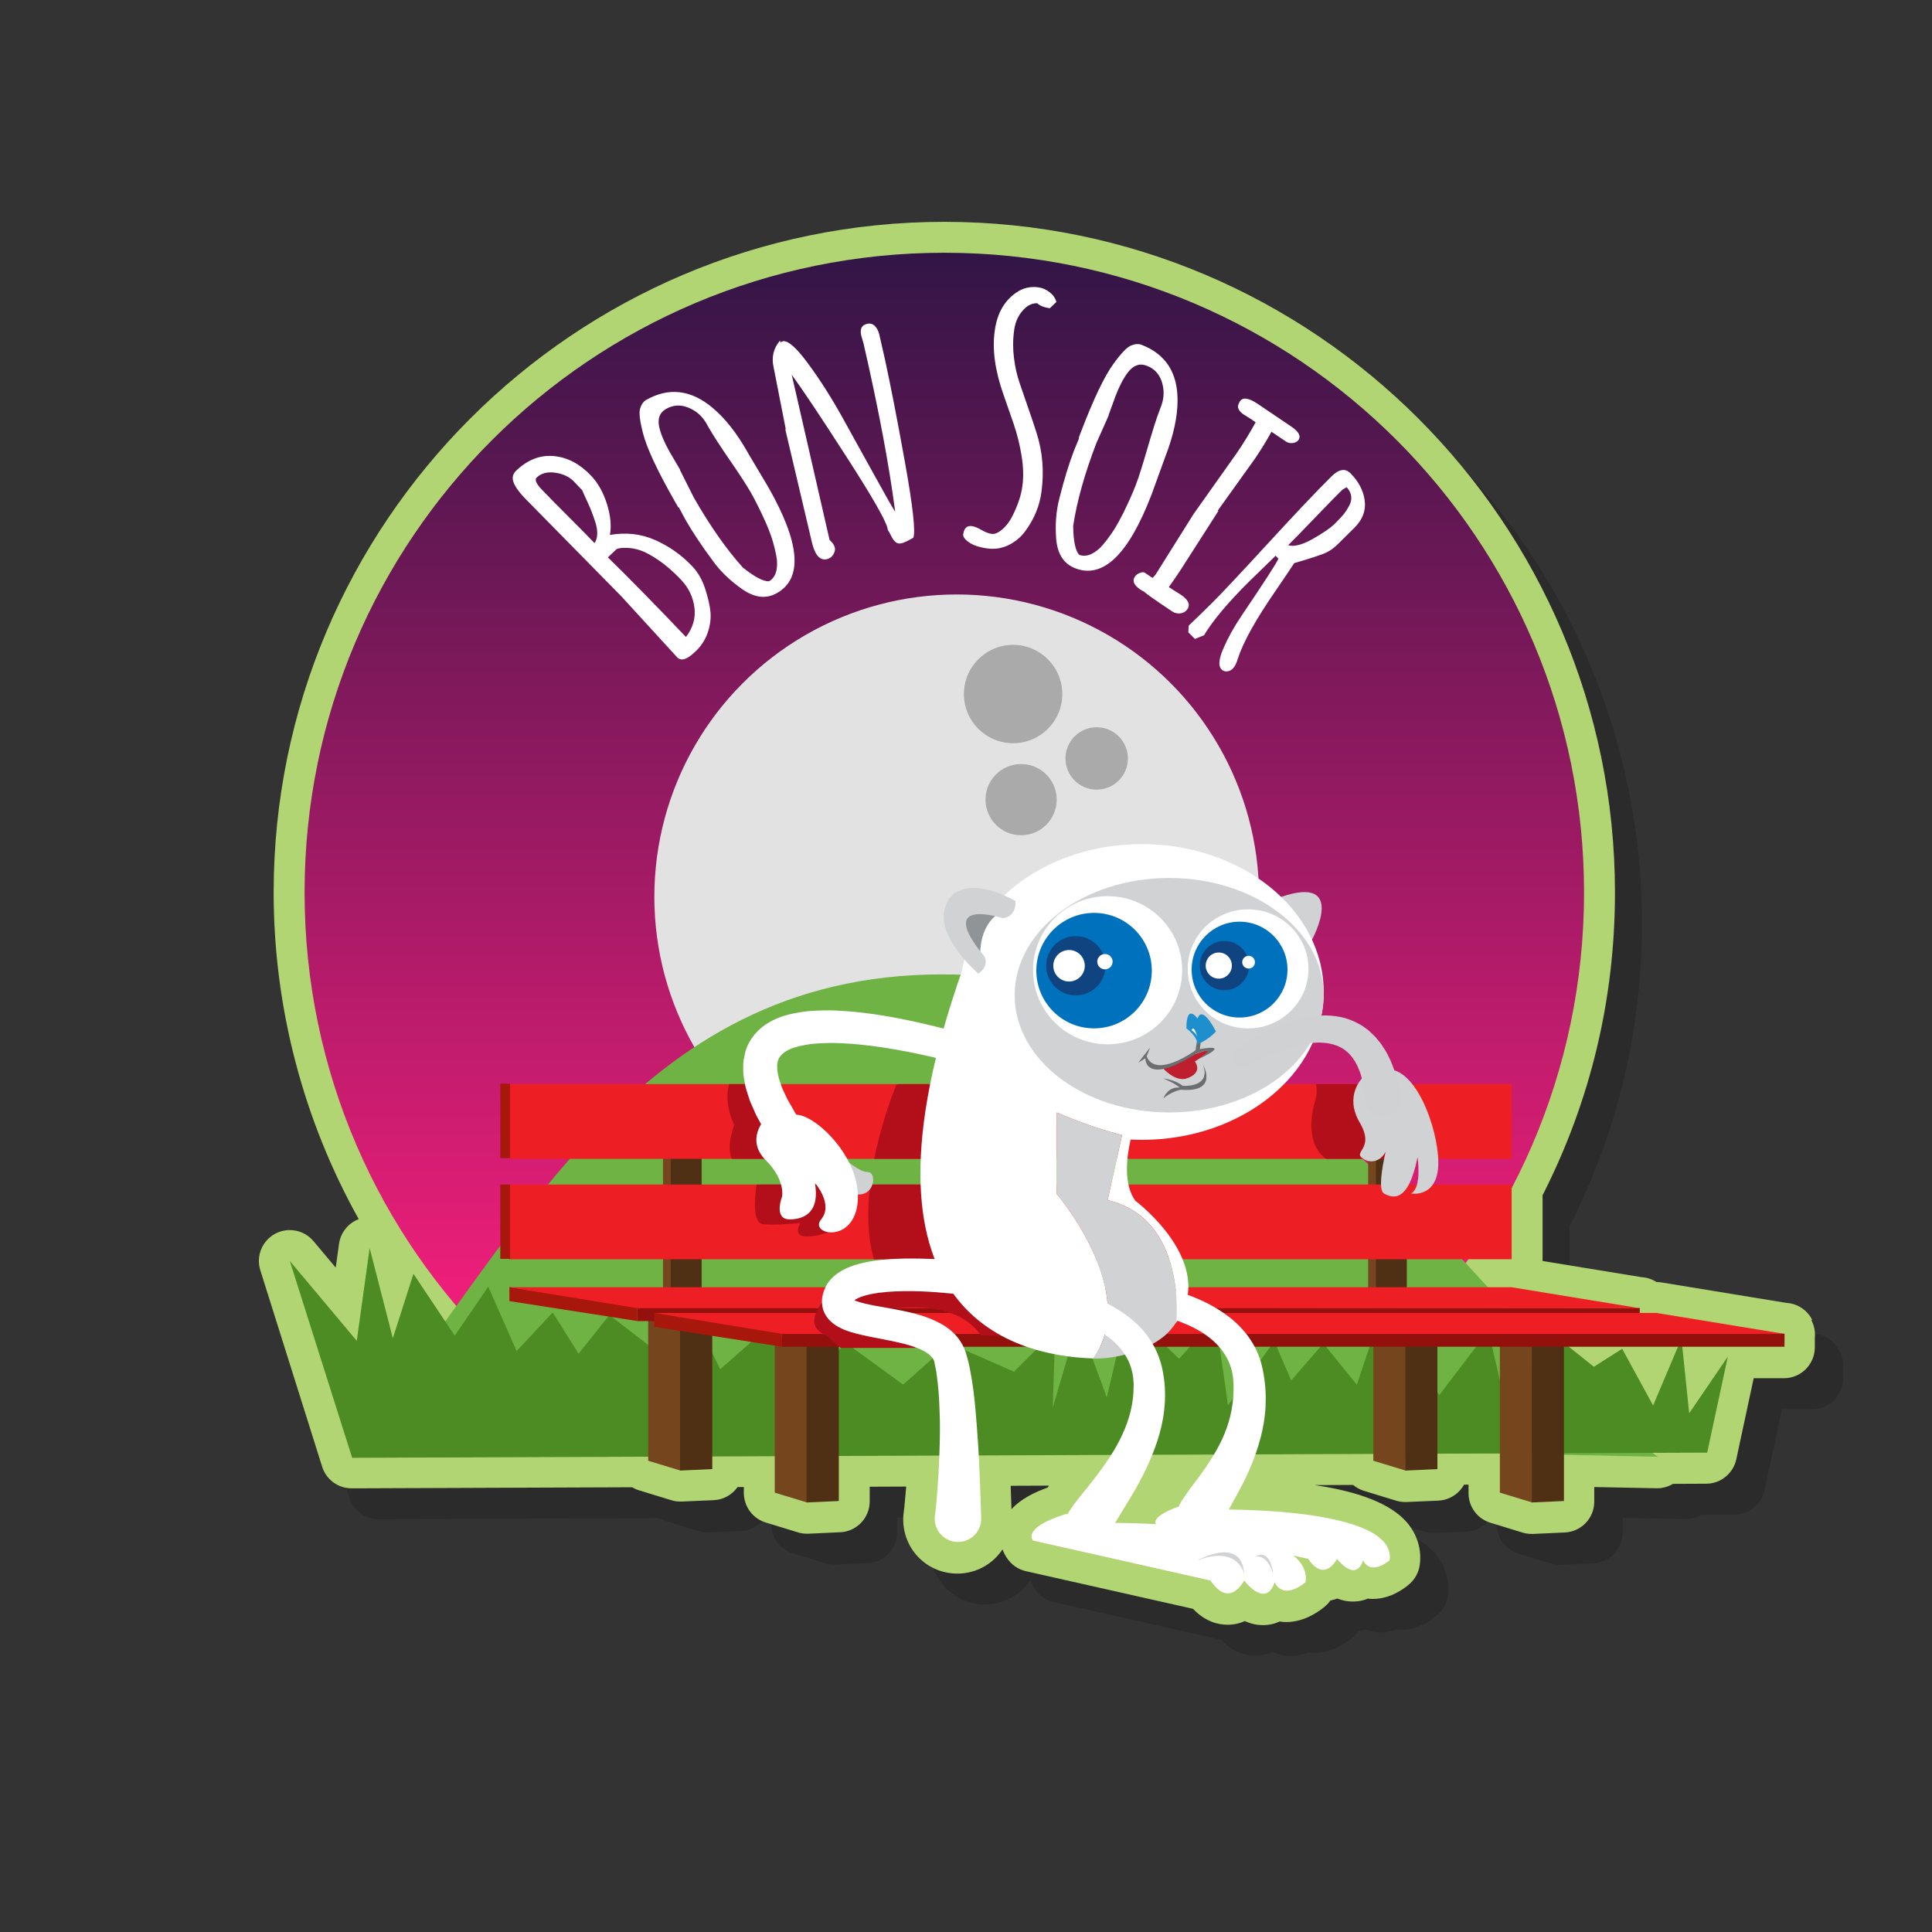 <svg xmlns="http://www.w3.org/2000/svg" width="250" height="250" viewBox="0 0 250 250"><rect x="0" y="0" width="250" height="250" fill="#333333" stroke="none"/><path opacity=".15" d="M237.983 174.766c-.63-1.23-1.877-2.092-3.335-2.174l-16.16-2.646c-.213-.035-.427-.053-.642-.053-.56-.36-1.216-.584-1.92-.625l-12.824-2.098c.004-.074.006-.15.006-.225v-8.277c6.217-12.234 9.367-25.41 9.367-39.18 0-47.852-38.93-86.782-86.782-86.782S38.91 71.636 38.91 119.488c0 14.872 3.84 29.428 11.008 42.27-1.34.506-2.342 1.71-2.547 3.193l-.42 3.08-2.88-3.43c-.78-.93-1.91-1.43-3.06-1.43-.65 0-1.31.16-1.92.49-1.67.92-2.46 2.89-1.89 4.71l8 25.42c.53 1.67 2.07 2.8 3.82 2.8l36.31-.14c.28.17.58.31.9.4l4.02 1.23c.42.15.87.22 1.31.22h.19l4.13-.18c1.29-.05 2.41-.72 3.1-1.7h.81v.76c0 1.76 1.15 3.32 2.83 3.83l4.02 1.23c.42.15.87.22 1.31.22h.19l4.12-.19c2.14-.09 3.82-1.85 3.82-3.99v-1.9l4.72-.02c-.03.4-.06.76-.09 1.07-.06.74-.11 1.32-.16 1.72l-.08.71c-.03.32-.04.64-.03.97.12 3.81 3.2 6.79 7.01 6.79h.22c1.87-.06 3.61-.84 4.89-2.2.28-.29.53-.6.74-.93.26.71.66 1.31 1.09 1.74.54.54 1.21.91 1.96 1.08l21.62 4.87c1.6 1.67 3.26 2.06 4.47 2.06.82 0 1.57-.17 2.24-.47.69.31 1.48.52 2.34.52.81 0 1.53-.17 2.18-.47.29.05.59.07.89.07 2.52 0 4.54-1.62 5.09-2.12.23-.2.43-.43.6-.67.31-.06.61-.15.9-.25.6.24 1.27.39 2.01.39.72 0 1.37-.14 1.95-.38.22.03.44.04.67.04 2.36 0 4.23-1.5 4.74-1.96.71-.64 1.17-1.5 1.3-2.45.27-1.99-.33-3.94-1.68-5.51-2.02-2.33-6.01-3.94-11.91-4.81l4.97-.02c.4.34.87.6 1.4.76l4.01 1.23c.42.14.87.22 1.31.22h.19l4.13-.18c1.44-.07 2.67-.89 3.32-2.07h.58v1.11c0 1.76 1.15 3.31 2.83 3.82l4.02 1.23c.42.14.87.22 1.31.22h.19l4.13-.19c2.14-.09 3.82-1.85 3.82-3.99v-1.89l8.13.16c.74 0 1.44-.2 2.05-.57l4.29-.02c1.88 0 3.5-1.32 3.9-3.16l2.25-10.49h3.92c2.2 0 3.99-1.78 4-3.98l.01-1.27.01-.11c.05-.76-.12-1.5-.45-2.14zm-103.6 24.52l-.052-1.606-.05-1.42 4.96-.02-.18.252c-1.72.62-3.48 1.477-4.67 2.793z"/><path fill="#B2D573" d="M234.483 170.766c-.63-1.23-1.877-2.092-3.335-2.174l-16.16-2.646c-.213-.035-.427-.053-.642-.053-.56-.36-1.216-.584-1.92-.625l-12.824-2.098c.004-.074.006-.15.006-.225v-8.277c6.217-12.234 9.367-25.41 9.367-39.18 0-47.852-38.93-86.782-86.782-86.782S35.41 67.636 35.41 115.488c0 14.872 3.84 29.428 11.01 42.27-1.34.506-2.343 1.71-2.55 3.193l-.427 3.08-2.878-3.43c-.782-.93-1.915-1.43-3.067-1.43-.654 0-1.314.16-1.92.49-1.673.92-2.466 2.89-1.893 4.71l8 25.42c.524 1.67 2.07 2.8 3.815 2.8l36.308-.14c.278.17.58.31.9.4l4.015 1.23c.42.15.864.22 1.313.22h.186l4.125-.18c1.288-.05 2.412-.72 3.1-1.7h.805v.76c0 1.76 1.15 3.32 2.833 3.83l4.015 1.23c.42.15.864.22 1.313.22h.186l4.12-.19c2.13-.09 3.82-1.85 3.82-3.99v-1.9l4.72-.02c-.03.4-.06.76-.09 1.07-.06.74-.12 1.32-.16 1.72l-.09.71c-.04.32-.05.64-.04.97.12 3.81 3.19 6.79 7 6.79h.22c1.87-.06 3.61-.84 4.89-2.2.27-.29.52-.6.74-.93.25.71.65 1.31 1.08 1.74.53.54 1.21.91 1.95 1.08l21.62 4.87c1.59 1.67 3.25 2.06 4.46 2.06.82 0 1.57-.17 2.24-.47.69.31 1.47.52 2.34.52.81 0 1.53-.17 2.17-.47.29.05.58.07.88.07 2.52 0 4.54-1.62 5.09-2.12.23-.2.43-.43.6-.67.31-.06.61-.15.9-.25.59.24 1.26.39 2 .39.72 0 1.37-.14 1.95-.38.22.03.44.04.67.04 2.36 0 4.23-1.5 4.74-1.96.71-.64 1.17-1.5 1.3-2.45.27-1.99-.33-3.94-1.68-5.51-2.02-2.33-6.01-3.94-11.91-4.81l4.97-.02c.4.34.87.6 1.39.76l4.02 1.23c.42.14.86.22 1.31.22h.19l4.12-.18c1.44-.07 2.67-.89 3.32-2.07h.58v1.11c0 1.76 1.15 3.31 2.83 3.82l4.01 1.23c.42.14.86.22 1.31.22h.18l4.12-.19c2.14-.09 3.82-1.85 3.82-3.99v-1.89l8.13.16c.74 0 1.44-.2 2.05-.57l4.3-.02c1.88 0 3.5-1.32 3.9-3.16l2.25-10.49h3.91c2.2 0 3.99-1.78 4-3.98v-1.27l.01-.11c.05-.76-.11-1.5-.45-2.14zm-103.6 24.52l-.052-1.606-.05-1.42 4.96-.02-.18.252c-1.72.62-3.48 1.477-4.67 2.793z"/><linearGradient id="a" gradientUnits="userSpaceOnUse" x1="122.193" y1="16.127" x2="122.193" y2="200.079"><stop offset="0" stop-color="#1B1440"/><stop offset=".819" stop-color="#ED1E79"/></linearGradient><path fill="url(#a)" d="M64.332 174.666h115.723c15.37-15.03 24.92-35.982 24.92-59.178 0-45.72-37.062-82.782-82.78-82.782-45.72 0-82.783 37.063-82.783 82.782 0 23.196 9.55 44.15 24.92 59.178z"/><circle fill="#E2E2E2" cx="123.797" cy="116.049" r="39.125"/><circle fill="#AAA" cx="131.095" cy="89.809" r="6.365"/><circle fill="#AAA" cx="132.13" cy="103.472" r="4.606"/><circle fill="#AAA" cx="141.911" cy="98.142" r="4.037"/><path fill="#6FB344" d="M46.833 185.166c19.94-23.867 34.775-59.08 75.058-59.08 47.14 0 70.26 45.8 92.61 62.414"/><path fill="#75451D" d="M85.792 144.79h4v23.376h-4z"/><path fill="#4F3014" d="M86.792 144.79h4v23.376h-4z"/><path fill="#75451D" d="M177.042 144.79h4v23.376h-4z"/><path fill="#4F3014" d="M178.042 144.79h4v23.376h-4z"/><path fill="#ED1F24" d="M65.897 140.285h129.71v9.668H65.897z"/><path fill="#4C8C22" d="M37.5 163.166l8.667 10.334 1.666-12 3 11.666 2.668-8.334 5.34 8 4.34-6.332 3.67 8.332 4.67-5 3.34 5.334 4-5 7.34 5.666 5-2.666 2 4 5.33-4.666 6 5.666 5-4.334 7.34 5.334 6-5.334 8.34 3.668 5.34-5.334-.33 10 3.33-11.334 3.67 10 2.72-11.568 6.62 6.568 4.74-5.207 1.6 11.207 5.99-8.275 2.19 5.074 4.16-4.79 4.34 5.34 3-9 7.67 10.34 6.34-8.33 2.33 10 6.33-9.33 5 4 3.66-2.33 4 7.34 3.67-8.66 1 9.67 5-7.33-2.67 12.42-175.34.67"/><path fill="#B20F1B" d="M95 145.584s-1.05 2.656-.302 4.37h8.565l.07-.038-5.104-9.63h-3.88c-.37 1.267-.35 2.997.65 5.298z"/><path fill="#75451D" d="M88.042 190.29l-4.166-1.27v-19.727h4.166"/><path fill="#4F3014" d="M92.167 190.104L88 190.29v-20.997h4.167"/><path fill="#75451D" d="M104.417 194.416l-4.166-1.27v-19.728h4.17"/><path fill="#4F3014" d="M108.542 194.23l-4.166.186v-20.998h4.166"/><path fill="#B20F1B" d="M170.167 142.5c-.66 2.148-.99 5.768 1.44 7.453h8.845c.744-.162 1.215-.287 1.215-.287l-4.112-9.38h-7.253c.107.638.115 1.402-.135 2.214z"/><path fill="#75451D" d="M181.875 190.29l-4.167-1.27v-19.727h4.167"/><path fill="#4F3014" d="M186 190.104l-4.167.187V169.3H186"/><path fill="#75451D" d="M198.25 194.416l-4.167-1.27v-19.728h4.167"/><path fill="#4F3014" d="M202.375 194.23l-4.167.186v-20.998h4.167"/><path fill="#ED1F24" d="M65.897 153.277h129.71v9.668H65.897z"/><path fill="#A8170C" d="M82.455 170.94l-16.542-2.577v-1.812l16.542 2.58"/><path fill="#93100C" d="M212.18 170.94l-129.728.01v-1.85l129.736.162"/><path fill="#ED1F24" d="M212.227 169.29H82.515l-16.618-2.72h129.71"/><path fill="#B20F1B" d="M101.667 153.334l-.312-.057H97.9c-.22 1.447-.61 5.006.85 5.14 1.833.167 4.833-.167 4.833-.167s-1.166 1.75.834 1.75 6.083-1.25 5.916-5c-.03-.664-.183-1.23-.408-1.723h-8.17l-.088.057zm24.28-3.38l1.17-9.67h-10.815l-.3.05s-1.798 4.24-2.872 9.62h12.817zm-.4 3.323h-12.95c-.393 3.246-.383 6.656.482 9.668h11.29l1.17-9.668z"/><path fill="#A8170C" d="M101.187 174.266l-16.54-2.578v-1.813l16.54 2.578"/><path fill="#93100C" d="M230.91 174.266l-129.727.007v-1.85l129.737.16"/><path fill="#ED1F24" d="M230.958 172.613H101.246l-16.616-2.72h129.71"/><path fill="#B20F1B" d="M112.542 169.854s10.438-2.813 14.375 2.938l4.375.125-6.5-7.375s-18.75-.375-16.375 2.875 4.125 1.437 4.125 1.437z"/><path fill="#B20F1B" d="M106.917 167.916s-3.5 3.5 0 4.875l1.875 1.63h9.75l-6.625-5.5-5-1z"/><path fill="#FFF" d="M157.016 195.346c.085-.094.16-.195.24-.293-2.425.475-4.872-.06-4.872-.06-3.803 1.415-2.743 2.3-2.743 2.3l19.65 4.426c2.13 3.18 3.72 0 3.72 0 2.66 3.18 3.37.17 3.37.17 1.06 2.12 3.44 0 3.44 0 .96-7.08-22.78-6.55-22.78-6.55z"/><path fill="#FFF" d="M146.547 165.908l.507.06c.31.046.764.116 1.342.204 1.143.19 2.75.547 4.653 1.16 1.89.625 4.09 1.578 6.2 3.238 1.04.84 2.03 1.895 2.8 3.162.78 1.26 1.26 2.742 1.48 4.21.1.548.2 1.386.23 2.052.04.693.03 1.39 0 2.076-.07 1.377-.31 2.717-.64 3.973-.66 2.52-1.64 4.707-2.57 6.457-.93 1.75-1.73 3.13-2.15 3.977-.22.424-.32.713-.34.83-.03.133 0 .107-.01.123l-5.81-1.857c0 .02.11-.31.31-.707.2-.418.51-.885.85-1.39.69-1.02 1.67-2.187 2.65-3.636.97-1.447 2.02-3.143 2.7-5.094.34-.975.6-2 .74-3.06.07-.53.12-1.067.13-1.61.02-.57.01-.973-.05-1.654-.1-.992-.37-1.934-.85-2.773-.47-.85-1.11-1.61-1.86-2.26-1.5-1.31-3.37-2.1-4.99-2.65-1.64-.55-3.09-.78-4.09-.94-.5-.07-.9-.1-1.16-.12l-.38-.02.26-3.77z"/><path fill="#D0D2D3" d="M169.772 121.592s4.664-8.48-3.992-5.535c-8.657 2.945 3.992 5.535 3.992 5.535z"/><path fill="#FFF" d="M124.453 125.725c1.578-9.32 11.406-16.5 23.303-16.5 12.997 0 23.53 8.567 23.53 19.135 0 10.568-10.534 19.137-23.53 19.137-.488 0-.97-.016-1.453-.04-.52 2.27-.956 5.794.617 7.927 0 0 10.794 8.07 5.288 15.738.007-.057 1.417-13.436-8.883-15.82l1.87-8.426s-3.894-.916-8.44-2.924v10.557s10.868 12.68 4.715 21.27c-10.762-.33-32.418-6.09-17.017-50.07z"/><path fill="#D0D2D3" d="M136.756 154.508V143.95c4.546 2.01 8.438 2.925 8.438 2.925l-1.87 8.426c10.3 2.39 8.89 15.77 8.884 15.82-1.074 1.5-1.615 2.01-4.135 3.41 0 0-3.396 1.36-6.604 1.26 6.15-8.59-4.72-21.28-4.72-21.28z"/><ellipse fill="#D0D2D3" cx="151.291" cy="128.781" rx="19.996" ry="15.17"/><ellipse fill="#FFF" cx="161.503" cy="125.373" rx="7.816" ry="7.705"/><ellipse fill="#FFF" cx="143.325" cy="125.548" rx="9.648" ry="9.585"/><path fill="#6C6F71" d="M150.537 142.143s.512-1.545 2.102-1.414c0 0-.43-.47-2.11-1.18 0 0 1.48.14 2.5.95 0 0 3.73.34 2.65-2.73 0 0 2.09 3.66-2.88 3.24 0 0-1.23.23-2.28 1.13z"/><path fill="#BE1E2D" d="M154.61 137.354s1.194 1.447-1.09 2.207c0 0-1.297.54-3.076-1.38 0 0 9.907-4.49 4.166-.82z"/><path fill="#6C6F71" d="M154.958 134.27l-.26 1.64s-5.12 3.747-6.322.782l.447-1.148-1.537 1.97.922-.57s-.14 3.638 6.544-.583c0 0 3.077-1.23.364.67 0 0 4.506-2.04.14-1.28l.172-1.26-.47-.21z"/><path fill="#1D8FCD" d="M157.338 133.475s-1.738-3.54-2.38-1.67c0 0-1.438-2.104-1.438 1.273 0 0 1.362.93 1.438 2.055 0 0 1.408-.567 2.38-1.658z"/><path fill="#FFF" d="M154.958 134.27s-.088-.477-.763-.953c0 0 .25-.917.763.953z"/><circle fill="#0071BC" cx="141.572" cy="125.599" r="7.471"/><path fill="#0F4481" d="M142.11 127.48c1.387-1.605 1.213-4.025-.39-5.413-1.603-1.385-4.024-1.212-5.413.392-1.385 1.6-1.21 4.02.39 5.41 1.604 1.38 4.027 1.21 5.412-.39z"/><path fill="#FFF" d="M139.875 126.303c.738-.852.644-2.14-.208-2.875-.85-.736-2.138-.646-2.875.207s-.643 2.14.208 2.877c.853.736 2.138.642 2.875-.21z"/><circle fill="#FFF" cx="142.979" cy="124.441" r=".993"/><circle fill="#0071BC" cx="160.399" cy="125.468" r="6.202"/><path fill="#0F4481" d="M160.846 127.03c1.15-1.333 1.006-3.342-.323-4.494-1.33-1.15-3.342-1.006-4.495.325-1.15 1.33-1.005 3.35.326 4.5 1.328 1.15 3.34 1.01 4.492-.32z"/><path fill="#FFF" d="M158.99 126.053c.612-.708.535-1.775-.173-2.387-.705-.61-1.774-.536-2.387.172-.61.708-.534 1.776.173 2.39.707.608 1.775.532 2.386-.175z"/><circle fill="#FFF" cx="161.567" cy="124.507" r=".825"/><path fill="#A8170C" d="M64.74 153.277H66v9.617h-1.26zm0-13.043H66v9.62h-1.26z"/><path fill="#919496" d="M126.854 123.73s-.375-4.5 3.25-6c0 0-4.938-1.814-5.75-.69s-1.25 4.002 2.5 6.69z"/><path fill="#D0D1D2" d="M108.458 149.238s2.498 2.432 3.85 2.432.81 4.186-2.702 2.498"/><path fill="#FFF" d="M98.913 144.893s-2.447 2.61.164 5.223c2.61 2.61 2.12 4.732 2.12 4.732s-1.142 2.938.98 2.938 3.918-1.14 3.265-4.732c0 0 2.448 2.773.815 4.732-1.63 1.957 4.243 3.264 4.733-2.285.49-5.54-5.386-11.26-7.997-11.26"/><path fill="#D0D2D3" d="M131.397 116.58s.23 1.967-1.6 2.24c0 0-8.954-2.924-2.42 4.935 0 0 .73 1.188-.777 2.238 0 0-6.03-5.16-4.11-9.09 0-.002 1.46-4.297 8.907-.322z"/><path fill="#FFF" d="M128.07 168.05l-.622-.104-1.818-.27c-1.573-.204-3.838-.468-6.527-.58-1.34-.046-2.793-.044-4.268.073-.734.06-1.48.15-2.182.3-.695.14-1.377.36-1.822.61-.22.12-.36.25-.41.32-.03.02-.04.07-.03.05l-.06.15c.01 0 .02-.02.02-.03l.01-.03c.01-.04 0-.17-.04-.28-.04-.12-.1-.18-.1-.18s.23.15.53.26c.61.23 1.46.42 2.32.59.91.16 1.82.33 2.73.49 1.88.38 3.87.74 5.92 1.85 1.01.55 2.09 1.41 2.78 2.67.17.31.32.63.43.96l.08.25.07.25.09.32c.12.42.23.84.32 1.35.39 1.95.58 3.61.73 5.28.14 1.64.26 3.18.35 4.6.17 2.84.25 5.2.31 6.86l.09 2.62c.05 1.66-1.25 3.05-2.92 3.1-1.66.05-3.05-1.26-3.1-2.92 0-.14 0-.28.02-.42l.01-.05.08-.64c.05-.43.11-1.05.17-1.85.14-1.6.29-3.89.36-6.63.04-1.37.06-2.85-.01-4.4-.04-1.53-.16-3.23-.37-4.71-.03-.35-.12-.79-.22-1.23l-.06-.33-.02-.08-.01-.04c.01.03-.02-.1.02.06v-.01l-.02-.07c-.02-.1-.06-.18-.1-.27-.17-.33-.53-.7-1.11-1.03-1.16-.68-2.88-1.1-4.63-1.45l-2.74-.54c-.95-.21-1.91-.4-3.02-.83-.54-.23-1.15-.5-1.82-1.11-.33-.31-.67-.74-.88-1.28-.22-.54-.27-1.13-.23-1.61.03-.26.07-.44.13-.69l.11-.35.06-.15c.18-.44.38-.79.63-1.11.5-.64 1.07-1.05 1.6-1.35 1.08-.61 2.07-.87 3.01-1.08.94-.2 1.83-.31 2.69-.38 1.71-.15 3.28-.14 4.73-.11 2.89.07 5.25.3 6.91.48l1.93.22.7.1c1.18.16 2.01 1.25 1.85 2.43-.16 1.18-1.25 2.01-2.43 1.85l-.06-.01-.05-.01zm14.23 29.02c.058-.064.106-.13.163-.195-2.133.232-2.88-.707-4.546-.96-5.833 1.835-4.242 3.43-4.242 3.43l22.975 5.177c2.482 3.727 4.342 0 4.342 0 3.1 3.727 3.936.207 3.936.207 1.238 2.48 4.018 0 4.018 0 1.116-8.28-26.646-7.66-26.646-7.66z"/><path fill="#D0D2D3" d="M160.997 203.69s-.783-3.825-6.084-1.757c0 .003 5.772-3.312 6.084 1.758zm3.76 0s-.283-3.382-2.313-2.274c0 0 1.522-.414 2.313 2.275z"/><path fill="#FFF" d="M133.547 165.908s.185.02.53.063c.33.05.803.12 1.4.22 1.196.2 2.875.58 4.864 1.24 1 .34 2.06.77 3.15 1.35 1.09.59 2.22 1.3 3.28 2.23 1.07.93 2.03 2.13 2.73 3.53.35.7.61 1.44.81 2.2.08.39.18.75.23 1.17.05.33.11.61.14 1.03.15 1.57.07 3-.16 4.45-.24 1.43-.63 2.78-1.1 4.03-.92 2.52-2.11 4.67-3.16 6.41-1.05 1.74-1.93 3.14-2.41 4-.24.43-.36.74-.38.84-.02.08-.01.07 0 .08h.01l-5.81-1.85.09-.22c.06-.15.16-.37.27-.57.24-.45.56-.92.94-1.44.76-1.04 1.83-2.25 2.95-3.74 1.12-1.49 2.35-3.23 3.28-5.23.46-.99.85-2.05 1.11-3.13.26-1.06.39-2.24.38-3.27.02-.22-.02-.59-.05-.9 0-.22-.08-.49-.11-.74-.11-.5-.25-.98-.46-1.44-.41-.91-1.01-1.74-1.75-2.44-1.48-1.43-3.41-2.3-5.1-2.89-1.7-.6-3.22-.85-4.27-1-.52-.08-.94-.11-1.21-.13-.26-.02-.4-.02-.4-.02l.26-3.77z"/><path fill="#D0D2D3" d="M176.31 139.47s-2.416 2.29-.363 5.79c2.053 3.502-1.086 3.742.483 4.707 1.57.967 3.138-.48 3.138-2.05 0 0-1.568 5.913-.483 6.517 1.087.604 3.14 1.328 4.347-4.707 0 0 .603 3.982-.846 4.707 0 0 3.138.604 3.5-3.258.36-3.863-2.414-12.674-6.396-12.795"/><path fill="#FFF" d="M126.103 138.21l-1.565-.448c-1.008-.275-2.458-.656-4.208-1.055-3.484-.785-8.237-1.71-12.82-1.752-1.123.027-2.26.055-3.27.252-1.004.176-1.963.443-2.558.846-.62.395-.882.783-1.038 1.252-.014.14-.036.27-.07.402-.043.123.01.314 0 .46-.025.298.06.655.133.993.036.328.175.676.29 1.004.114.326.196.635.356.934.295.594.487 1.115.76 1.54l.77 1.337.078.137c.64 1.102.26 2.506-.84 3.137-1.1.63-2.5.25-3.13-.85l-.02-.04-.87-1.59c-.29-.49-.56-1.19-.9-1.94-.18-.37-.31-.82-.46-1.29-.15-.47-.31-.94-.39-1.53-.1-.56-.21-1.14-.18-1.84.02-.35-.02-.66.06-1.04.07-.37.15-.74.24-1.12.46-1.55 1.68-2.96 3.04-3.71 1.36-.81 2.75-1.11 4.1-1.33 1.36-.22 2.67-.23 3.99-.23 5.19.17 10.06 1.26 13.68 2.15 1.81.45 3.3.88 4.35 1.19l1.65.51c.99.31 1.55 1.36 1.24 2.35-.3.98-1.33 1.53-2.31 1.25l-.06-.02z"/><path fill="#D0D1D2" d="M159.954 135.89l.242-.177.67-.465c.582-.387 1.416-.922 2.475-1.484 1.07-.56 2.34-1.172 3.82-1.643 1.48-.47 3.18-.83 5.02-.7.92.08 1.87.25 2.76.64.46.16.87.43 1.29.65.38.29.8.53 1.11.86.34.31.67.63.93.97l.41.5.34.51c.23.34.43.67.58 1 .15.33.34.65.45.96.51 1.23.78 2.27.94 2.99l.24 1.14c.27 1.24-.53 2.47-1.77 2.73-1.24.27-2.47-.53-2.73-1.77l-.03-.19-.01-.14-.11-.92c-.07-.58-.22-1.4-.5-2.31-.05-.24-.17-.44-.25-.67-.08-.24-.19-.46-.31-.68l-.18-.34-.21-.31c-.13-.22-.3-.4-.47-.59-.15-.21-.37-.33-.55-.52-.22-.13-.41-.31-.66-.41-.45-.26-1.01-.41-1.6-.52-1.18-.19-2.53-.06-3.79.23-1.26.28-2.44.72-3.43 1.14-.99.42-1.8.84-2.35 1.14l-.63.36-.21.13-.04.02c-.59.35-1.35.17-1.71-.42-.34-.55-.18-1.27.33-1.65z"/><path d="M80.44 77.2L68.048 64.605l-.176-.185c-1.072-1.13-1.58-2.014-1.525-2.653.028-.32.175-.606.442-.86 1.49-1.425 3.12-2.055 4.88-1.89s3.36 1.004 4.8 2.522c.91.95 1.6 2.18 2.07 3.68.47 1.5.6 2.84.38 4 2.1-.36 4.06-.14 5.87.67 1.81.8 3.41 1.93 4.79 3.39.73.77 1.29 1.74 1.67 2.91.38 1.17.61 2.19.69 3.03.07.85-.05 1.73-.36 2.65-.32.92-.85 1.74-1.6 2.45l-.13.11c-.99.94-1.73 1.14-2.23.62l-7.23-7.9zM69.456 61.77c-.298.283-.088.802.63 1.556s1.864 1.92 3.442 3.495c1.578 1.58 2.713 2.73 3.406 3.46.426-.64.464-1.53.112-2.68-.306-.96-.647-1.84-1.023-2.64s-.6-1.31-.676-1.51l-1.067-1.13c-.59-.61-1.39-1-2.41-1.15-1.02-.15-1.826.05-2.42.62zm20.4 16.853c-.167-1.366-.748-2.573-1.743-3.62-.996-1.045-1.958-1.883-2.89-2.513-.93-.628-1.693-1.046-2.29-1.25-.595-.206-1.168-.32-1.718-.345-.67-.026-1.147.027-1.43.16l-1.124 1.068c2.87 2.806 6.23 6.24 10.1 10.302.9-1.168 1.27-2.436 1.1-3.802zm-1.164-11.39l-.784-1.46c-.07-.122-.124-.174-.16-.152l-.39-.68c-2.26-3.96-3.64-6.9-4.14-8.83-.426-1.63-.555-2.71-.388-3.25.167-.53.423-.9.768-1.1 2.926-1.67 5.785-1.34 8.576.98 1.608 1.33 3.12 3.24 4.54 5.73l.157.28 2.52 4.24c4.14 7.25 4.52 11.82 1.17 13.74-1.39.8-2.89.64-4.5-.48-1.54-1.07-2.8-2.28-3.77-3.61-1.48-2-2.68-3.79-3.58-5.37zm-.716-6.438l1.805 3.592c2.09 3.652 4.2 6.67 6.34 9.05 1.54 1.228 2.67 1.822 3.39 1.782.46-.26.76-.68.92-1.26s.17-1.24.03-1.99-.33-1.5-.57-2.28c-.25-.76-.56-1.54-.93-2.36-.64-1.41-1.23-2.59-1.77-3.54s-1.45-2.35-2.73-4.21c-1.28-1.86-2.19-3.28-2.74-4.23l-.38-.67c-.55-.91-1.32-1.56-2.31-1.95-.98-.39-1.93-.33-2.83.18-.86.49-1.15 1.3-.88 2.43.23.94.69 2.01 1.37 3.2L88 60.77zm13.697-5.287l-1.564-7.965c-.3-1.312-.03-2.472.83-3.482l.06.27c.09-.09.19-.15.28-.17.66-.15 1.75.8 3.27 2.86s2.99 4.36 4.41 6.91 2.85 5.13 4.28 7.73c1.43 2.6 2.3 4.12 2.6 4.56-.79-6.05-2.15-13.28-4.08-21.7l-.32-1.12c-.19-.84.06-1.34.77-1.5.4-.09.73.01 1.01.29.27.29.46.65.56 1.09l.73 3.21c.73 3.34 1.6 7.81 2.61 13.43s1.36 8.84 1.07 9.66c-.72.41-1.23.65-1.53.72-.3.07-.55.02-.75-.14-.21-.16-.4-.44-.6-.83-.19-.39-.34-.65-.44-.77l-.02-.19c-.24-1.05-2.02-4.15-5.34-9.3-3.31-5.15-5.67-8.68-7.06-10.58l4.89 21.35c.04.05.12.13.23.25.25.26.4.52.46.78s-.01.56-.2.88c-.2.32-.47.52-.81.6-.93.22-1.59-.54-1.98-2.27l-3.42-14.51zm22.977 13.597c.103-.77.478-1.114 1.123-1.027.322.044.732.21 1.23.498s.937.458 1.323.51c.386.053.837-.137 1.352-.567s.948-1 1.3-1.69c.72-1.42 1.16-2.73 1.32-3.93.162-1.2.125-2.52-.11-3.95-.236-1.43-.575-2.79-1.015-4.08-.44-1.29-.89-2.58-1.344-3.87-1.08-3.08-1.45-5.8-1.11-8.17.29-2.25 1.23-3.92 2.83-5 .85-.57 1.78-.79 2.81-.65.52.07 1 .28 1.46.63.45.35.74.77.88 1.26l-.86.82c-.72-.1-1.26-.32-1.63-.65-.54-.01-1.04.18-1.49.57-.83.73-1.33 1.71-1.49 2.92-.17 1.22-.17 2.42-.02 3.61.15 1.19.4 2.28.74 3.25.34.98.7 2.03 1.09 3.17.4 1.14.77 2.23 1.1 3.28.77 2.42.98 4.95.63 7.58-.24 1.85-.95 3.57-2.13 5.15-.56.76-1.27 1.34-2.12 1.76-.86.42-1.77.57-2.74.44-1.04-.14-1.84-.41-2.39-.79-.56-.39-.81-.76-.76-1.11zm14.302-10.738l.63-1.532c.052-.132.057-.206.018-.22l.28-.735c1.627-4.26 3.028-7.193 4.206-8.806.99-1.364 1.746-2.152 2.267-2.362.52-.21.965-.245 1.335-.104 3.148 1.202 4.71 3.618 4.688 7.247-.01 2.088-.524 4.47-1.546 7.14l-.113.298-1.68 4.633c-2.977 7.79-6.27 10.996-9.88 9.616-1.495-.57-2.323-1.835-2.485-3.79-.147-1.876-.014-3.614.4-5.214.607-2.42 1.233-4.477 1.88-6.17zm4.523-4.638l-1.63 3.67c-1.5 3.93-2.493 7.47-2.975 10.64.022 1.96.28 3.21.772 3.75.488.18 1.008.16 1.557-.09.54-.25 1.06-.66 1.55-1.24.48-.58.95-1.21 1.39-1.89.42-.67.83-1.41 1.23-2.21.68-1.4 1.22-2.6 1.61-3.62.39-1.02.89-2.62 1.52-4.79s1.13-3.77 1.53-4.81l.27-.72c.35-1 .36-2.01.04-3.02-.33-1.01-.97-1.7-1.94-2.07-.93-.36-1.74-.07-2.45.86-.59.77-1.12 1.8-1.61 3.09l-.88 2.41zm14.183 12.39l-4.984 7.78-.725 1.07-.7.99.47.32 1.06.66c.98.66 1.28 1.29.87 1.89-.21.3-.5.48-.89.54-.39.05-.74-.03-1.06-.24l-1.59-1.07c-1.1-.74-1.78-1.23-2.05-1.49-.21-.1-.36-.19-.47-.26-.86-.58-1.11-1.14-.74-1.68.15-.23.36-.39.64-.49.27-.11.48-.12.63-.04l1.02.69.39-.43 4.91-7.83 5.6-7.9c.93-1.37 1.74-2.7 2.44-3.99l-.69-.47-.85-.53c-.36-.23-.59-.49-.69-.76-.11-.27-.04-.59.21-.96.37-.55 1.15-.43 2.33.37l4.29 2.9c.97.65 1.29 1.23.95 1.74-.15.22-.4.35-.73.4-.34.04-.65-.02-.92-.21l-1.85-1.25c-.57 1.05-1.27 2.19-2.11 3.44l-4.83 6.75zm7.372 5.83l-3.38 3.29c-2.725 2.7-4.677 5.02-5.856 6.97l-1.174.47-.853-.86.05-.86c.944-.9 1.993-1.92 3.145-3.06 1.15-1.15 3.524-3.67 7.122-7.59 3.596-3.92 6.324-6.79 8.186-8.64.975-.97 1.802-1.11 2.48-.43 1.065 1.07 1.68 2.26 1.846 3.55.164 1.29-.277 2.45-1.322 3.49l-2.172 2.15c-.594.59-1.244 1.01-1.95 1.27-.708.26-1.475.51-2.302.76s-1.285.38-1.376.41c-.394.61-1.185 1.78-2.373 3.52-2.61 3.78-4.25 6.73-4.93 8.86-.19.61-.4 1.03-.63 1.25-.22.23-.48.35-.76.38-.28.03-.52-.06-.73-.27-.42-.43-.34-1.34.26-2.72.6-1.38 1.38-2.79 2.35-4.22 2.97-4.39 4.55-6.85 4.77-7.38l-.37-.38zm9.216-8.9l-.543.32c-.844.83-2.044 2.06-3.598 3.68-1.555 1.62-2.693 2.79-3.418 3.5.73.23 1.772-.03 3.128-.78 1.354-.76 2.313-1.42 2.877-1.97s.963-.99 1.2-1.28c.236-.3.465-.65.688-1.07.465-.86.354-1.67-.334-2.42z" fill="#FFF"/></svg>